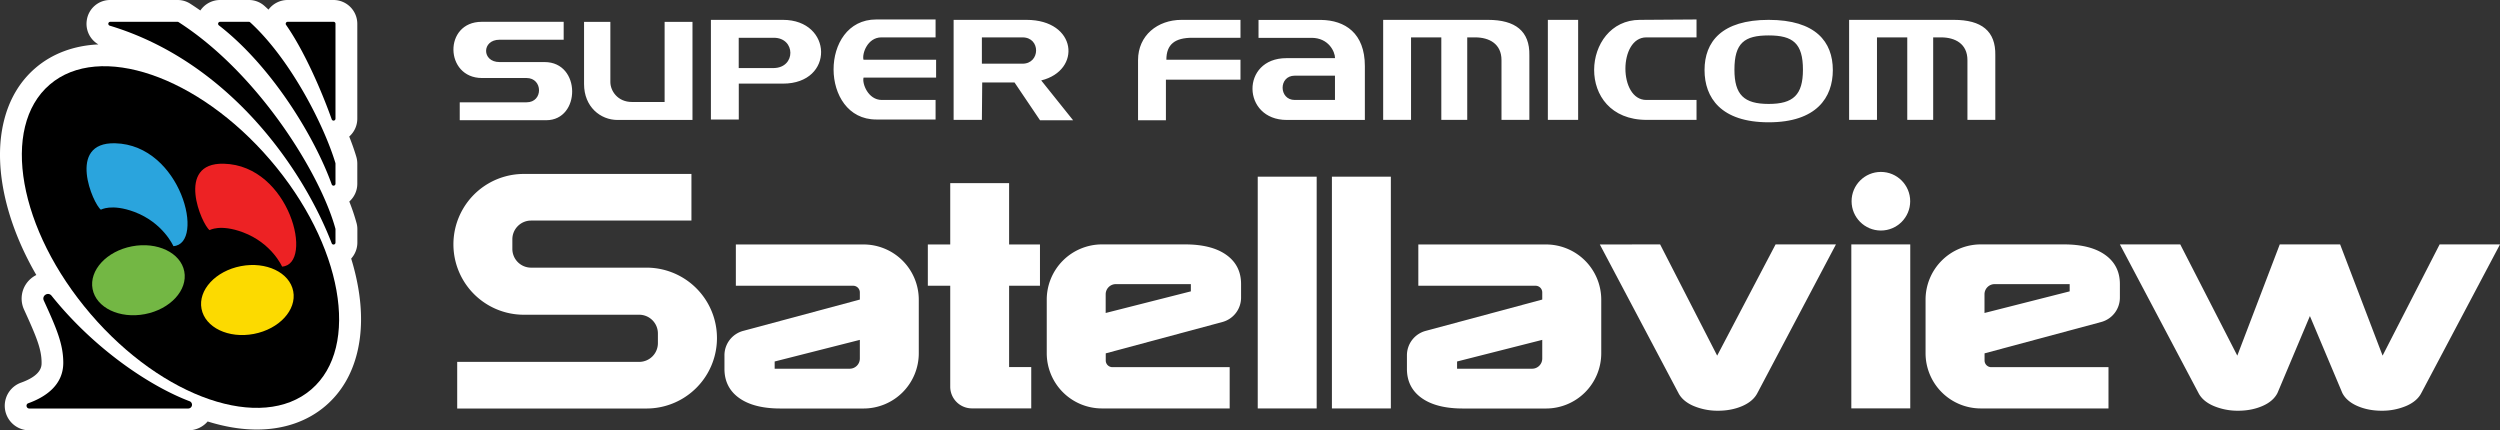 <svg id="Layer_1" data-name="Layer 1" xmlns="http://www.w3.org/2000/svg" viewBox="0 0 3838.967 660.8"><rect x="0" y="0" width="3838.967" height="660.8" fill="#333333" stroke="none"/><path d="M549.7,439.6a359.938,359.938,0,0,0-10.4-42.5,36.892,36.892,0,0,0,9.5-24.6V352a34.728,34.728,0,0,0-1.3-9.6,303.841,303.841,0,0,0-11.1-32.9l.3-.3a36.364,36.364,0,0,0,12-27.1V251.3a37.019,37.019,0,0,0-1.5-10.5c-2.9-9.8-6.6-20.2-10.9-31.1l.3-.3a36.514,36.514,0,0,0,12.1-27.2V36.5a36.575,36.575,0,0,0-36.5-36.5H441.7a36.608,36.608,0,0,0-29.4,14.8c-1.8-1.8-3.7-3.5-5.6-5.2A35.78,35.78,0,0,0,382.2,0H338a36.645,36.645,0,0,0-30.3,16.1c-5-3.5-10.1-6.9-15.2-10.2A35.876,35.876,0,0,0,272.7,0H169.4a36.165,36.165,0,0,0-36.1,31.2,36.42,36.42,0,0,0,17.8,37c-37.6,1.7-70.9,14.1-96.6,36.2-24,20.6-40.4,48.2-48.6,82C-1.5,216.8-1.9,251,4.7,288c7.9,44.2,25.5,90.1,51.1,134.3a41.104,41.104,0,0,0-16.2,14.5A40.366,40.366,0,0,0,37,475.5c19.1,41.8,26.9,60.8,26.9,81.6,0,5.2,0,19.2-31.6,30.5a37.709,37.709,0,0,0,12.8,73.2H289.2a39.017,39.017,0,0,0,29.7-13.6c25.9,8.1,51.3,12.4,75.6,12.4,41.3,0,77.8-12.6,105.5-36.4,24-20.6,40.4-48.2,48.6-82C556,510.8,556.4,476.6,549.7,439.6Z" transform="translate(-0.033 0)" style="fill:#fff"/><ellipse cx="277.247" cy="363.808" rx="181.709" ry="308.415" transform="matrix(0.759, -0.651, 0.651, 0.759, -170.123, 268.354)"/><path d="M272.7,33.5H169.4a3.016,3.016,0,0,0-.9,5.9c182.3,55,296.3,218.3,340.9,334.2a2.997,2.997,0,0,0,5.8-1.1V352a2.202,2.202,0,0,0-.1-.8C492.6,268.6,398.2,113.6,274.3,34A2.767,2.767,0,0,0,272.7,33.5Z" transform="translate(-0.033 0)"/><path d="M382.2,33.5H338a3.034,3.034,0,0,0-1.9,5.4c82.3,63.7,148,173.4,173.3,244.2a2.98,2.98,0,0,0,5.8-1V251.3a2.769,2.769,0,0,0-.1-.9c-17.5-58.1-69-159.5-130.9-216.1A2.973,2.973,0,0,0,382.2,33.5Z" transform="translate(-0.033 0)"/><path d="M512.3,33.5H441.8a3.005,3.005,0,0,0-2.5,4.7c27.8,39.8,54.3,100.6,70.1,145a2.98,2.98,0,0,0,5.8-1V36.5A2.924,2.924,0,0,0,512.3,33.5Z" transform="translate(-0.033 0)"/><path d="M45,627.3H289.1a5.778,5.778,0,0,0,2-11.2c-61.2-23.2-146.6-80.5-211.9-162-5.2-6.5-15.4-.2-11.9,7.4,19.8,43.2,29.9,67.2,29.9,95.6,0,34.4-27.4,52.6-53.7,62.1C39.1,620.7,40.3,627.3,45,627.3Z" transform="translate(-0.033 0)"/><ellipse cx="379.899" cy="460.713" rx="71.702" ry="53.001" transform="translate(-80.065 79.868) rotate(-10.865)" style="fill:#fcda00"/><ellipse cx="212.605" cy="430.321" rx="71.702" ry="53.001" transform="translate(-77.335 47.789) rotate(-10.865)" style="fill:#73b744"/><path d="M155,322c-11.9-8.3-53.2-103.9,21.8-102,101.7,2.5,139,154.6,89.5,158,0,0-15.7-36.1-60.2-52.7C171.2,312.4,155,322,155,322Z" transform="translate(-0.033 0)" style="fill:#2aa4dd"/><path d="M321.9,353.4c-11.9-8.3-53.2-103.9,21.8-102,101.7,2.5,139,154.6,89.5,158,0,0-15.7-36.1-60.2-52.7C338.1,343.7,321.9,353.4,321.9,353.4Z" transform="translate(-0.033 0)" style="fill:#ed2224"/><g id="data"><path d="M740.2,119.8h68.5c25.1,0,25.7,37.3,0,37.3H706v27.5H838.8c53.2,0,53.9-89.3-2.5-89.3H767.1c-27.5,0-27.5-34.3,0-34.3h98.5V33.5h-126C680.9,33.6,682.7,119.8,740.2,119.8ZM896.9,33.6v95.5c0,34.9,25.1,55.1,51.4,55.1h115.1V33.6h-42.8v123H970.4c-22,0-33.1-17.2-33.1-30.6V33.6Zm305.5,94.8h-67.9v55.1H1091.7V30.5H1202.4C1278.9,30.5,1281.9,128.4,1202.4,128.4Zm-14.1-70.4h-53.9v46.5h53.9C1222.5,103.9,1221.9,58,1188.3,58Zm248.5,95.5h-82.6c-21.4,0-30.6-25.7-28.1-34.3h111.4V91.7H1326c-2.5-9.2,6.1-34.3,27.5-34.3H1436.7V29.9H1345.5c-87.6,0-86.9,153.6,0,153.6H1436.7v-30ZM1830.9,58h74V30.5h-90.6c-36.7,0-66.7,23.9-66.7,61.8h0v92.4h42.8V122.3h114.5V91.7h-113.8C1791.1,67.8,1804.6,58,1830.9,58Zm687.4-27.5c-90,0-101,153.6,10.4,153.6h76.5V153.5h-77.1c-42.8,0-42.8-96.1,0-96.1H2605.2V29.9l-86.9.6Zm-233.3,0H2124V184.1h42.8V57.4h46.5V184.1h39.8V57.4h12.2c21.4,0,40.4,9.8,40.4,34.9v91.8h42.8V85C2349.3,47.6,2326.7,30.5,2285,30.5Zm91.9,153.6h46.5V30.5h-46.5ZM2814.5,107.6c0,42.2-25.1,80.2-98.5,80.2s-98.5-37.9-98.5-80.2c0-43.4,26.3-77.1,98.5-77.1C2788.1,30.5,2814.5,64.2,2814.5,107.6Zm-45.9-.6c0-40.4-15.3-52.6-52.6-52.6S2663.4,66,2663.4,107c0,38.6,14.7,52.6,52.6,52.6S2768.6,145.6,2768.6,107Zm-672.7-5.5v82.7H1976c-69.2,0-71-94.9-.6-94.9h74.7c0-9.8-9.8-31.2-36.1-31.2h-81.4V30.6h96.1C2065.3,31.1,2095.9,50.7,2095.9,101.5ZM2050,116.2H1988.2c-25.1,0-24.5,37.3,0,37.3H2050V116.2Zm-542.2,67.9h-43.4V30.5h111.9c77.7,0,85.1,77.7,22.6,93l49,61.2h-50.8l-39.2-58.1h-49.6l-.5,57.5Zm0-86.3h62.4c27.5,0,28.1-40.4,0-40.4h-62.4ZM3000.5,30.5h-161V184.1h42.8V57.4h46.5V184.1h39.8V57.4h12.2c21.4,0,40.4,9.8,40.4,34.9v91.8H3064V85C3064.8,47.6,3042.8,30.5,3000.5,30.5Z" transform="translate(-0.033 0)" style="fill:#fff"/></g><path d="M1320.4,460V449a10.243,10.243,0,0,0-10.2-10.2H1130V375.4h196.1a84.843,84.843,0,0,1,84.8,84.8v82.3a84.843,84.843,0,0,1-84.8,84.8H1198.6q-40.95,0-63.5-16.1-22.65-16.2-22.6-44.9V545.6a38.748,38.748,0,0,1,28.8-37.5L1320.4,460Zm-130.8,95.1v11.1h115.2a15.62,15.62,0,0,0,15.6-15.6V521.9h0L1189.6,555.1Z" transform="translate(-0.033 0)" style="fill:#fff"/><path d="M2368.3,460V449a10.243,10.243,0,0,0-10.2-10.2H2178V375.4h196.1a84.843,84.843,0,0,1,84.8,84.8v82.3a84.843,84.843,0,0,1-84.8,84.8h-127.5q-40.95,0-63.5-16.1Q2160.45,595,2160.5,566.3V545.6a38.748,38.748,0,0,1,28.8-37.5l179-48.1Zm-130.8,95.1v11.1h115.2a15.62,15.62,0,0,0,15.6-15.6V521.9h0l-130.8,33.2Z" transform="translate(-0.033 0)" style="fill:#fff"/><path d="M1698,542.6v11A10.243,10.243,0,0,0,1708.2,563.8h180.1v63.4H1692.2a84.843,84.843,0,0,1-84.8-84.8V460.1a84.843,84.843,0,0,1,84.8-84.8h127.5q40.95,0,63.5,16.1,22.65,16.2,22.6,44.9v20.7a38.748,38.748,0,0,1-28.8,37.5L1698,542.6ZM1828.7,447.4V436.3H1713.5a15.62,15.62,0,0,0-15.6,15.6v28.7h0L1828.7,447.4Z" transform="translate(-0.033 0)" style="fill:#fff"/><path d="M3047.5,542.6v11a10.243,10.243,0,0,0,10.2,10.2h180.1v63.4H3041.7a84.843,84.843,0,0,1-84.8-84.8V460.1a84.843,84.843,0,0,1,84.8-84.8h127.5q40.95,0,63.5,16.1,22.65,16.2,22.6,44.9v20.7a38.748,38.748,0,0,1-28.8,37.5L3047.5,542.6Zm130.7-95.2V436.3H3063a15.62,15.62,0,0,0-15.6,15.6v28.7h0L3178.2,447.4Z" transform="translate(-0.033 0)" style="fill:#fff"/><path d="M1931.4,271.3h90.5v355.9h-90.5Z" transform="translate(-0.033 0)" style="fill:#fff"/><path d="M2045.3,271.3h90.5v355.9h-90.5Z" transform="translate(-0.033 0)" style="fill:#fff"/><path d="M2549.3,375.3l87.6,170.8,89.7-170.8h92.7L2698.7,603.5c-4.3,8.4-12,15.1-23,19.9s-23.5,7.3-37.3,7.3A95.284,95.284,0,0,1,2600.7,623.4c-11.2-4.8-19-11.5-23.3-19.9L2456.7,375.4l92.6-.1Z" transform="translate(-0.033 0)" style="fill:#fff"/><path d="M3746.3,375.3,3658.7,546.1l-65.2-170.8h-92.7L3435.6,546.1,3348,375.3h-92.7L3376,603.5c4.3,8.4,12.1,15.1,23.3,19.9a95.284,95.284,0,0,0,37.7,7.3c13.8,0,26.3-2.5,37.3-7.3,11.1-4.8,18.7-11.5,23-19.9l49.8-118.2,49.8,118.2c4.3,8.4,12,15.1,23,19.9,11,4.8,23.4,7.3,37.3,7.3a94.932,94.932,0,0,0,37.7-7.3c11.2-4.8,19-11.5,23.3-19.9L3839,375.3Z" transform="translate(-0.033 0)" style="fill:#fff"/><rect x="2842.867" y="375.3" width="90.5" height="251.8" style="fill:#fff"/><path d="M1597,438.8V375.4h-47.4V281.2h-90.4v94.2h-34.4v63.4h34.4v155A33.289,33.289,0,0,0,1492.5,627.1h91.1V563.7h-34V438.8Z" transform="translate(-0.033 0)" style="fill:#fff"/><path d="M992.8,411H815.5a28.765,28.765,0,0,1-28.7-28.7V367.4a28.765,28.765,0,0,1,28.7-28.7h246.3V267.1H804.4a108.1,108.1,0,0,0,0,216.2H981.6a28.765,28.765,0,0,1,28.7,28.7v15a28.765,28.765,0,0,1-28.7,28.7H702.1v71.6H992.9a108.15,108.15,0,1,0-.1-216.3Z" transform="translate(-0.033 0)" style="fill:#fff"/><circle cx="2888.267" cy="309" r="45" style="fill:#fff"/></svg>